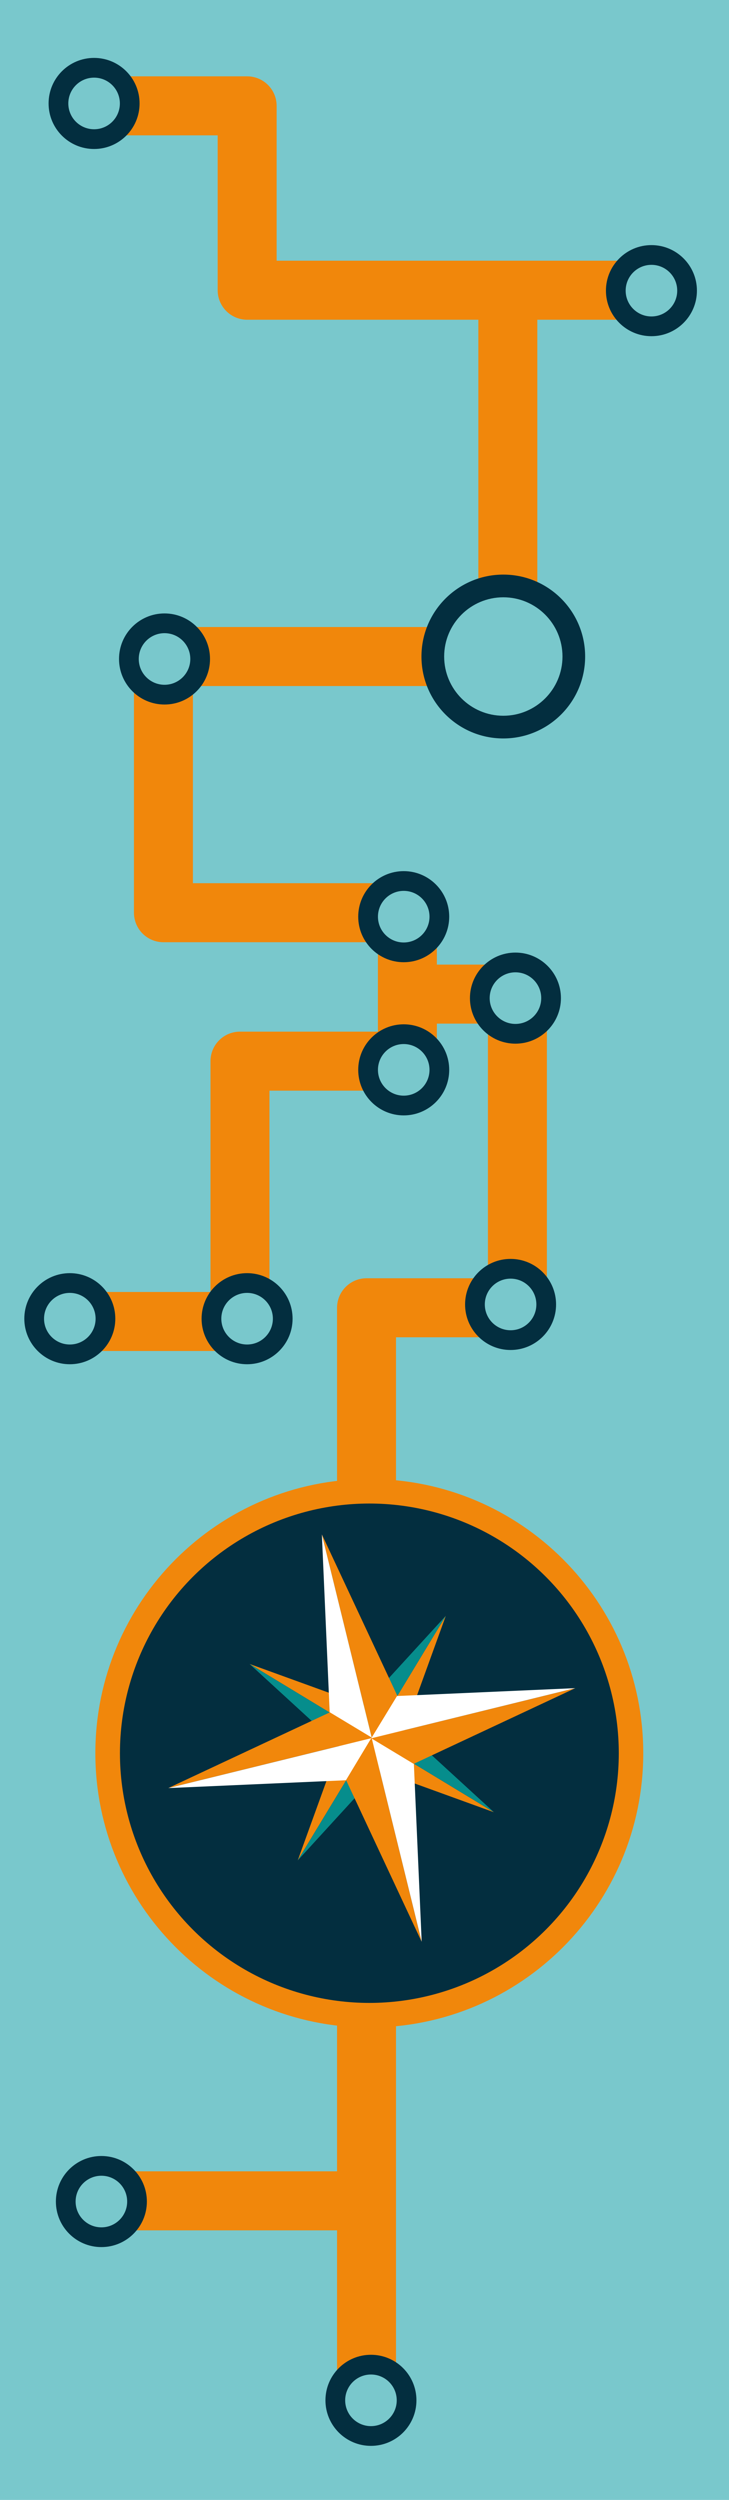 <?xml version="1.0" encoding="utf-8"?>
<!-- Generator: Adobe Illustrator 15.0.0, SVG Export Plug-In . SVG Version: 6.00 Build 0)  -->
<!DOCTYPE svg PUBLIC "-//W3C//DTD SVG 1.0//EN" "http://www.w3.org/TR/2001/REC-SVG-20010904/DTD/svg10.dtd">
<svg version="1.0" id="Capa_1" xmlns="http://www.w3.org/2000/svg" xmlns:xlink="http://www.w3.org/1999/xlink" x="0px" y="0px"
	 width="61.819px" height="211.76px" viewBox="0 0 61.819 211.76" enable-background="new 0 0 61.819 211.76" xml:space="preserve">
<g>
	<rect fill="#79C8CC" width="61.819" height="211.76"/>
	
		<polyline fill="none" stroke="#F1870B" stroke-width="5" stroke-linecap="round" stroke-linejoin="round" stroke-miterlimit="10" points="
		7.37,8.966 20.958,8.966 20.958,24.583 54.841,24.583 	"/>
	
		<polyline fill="none" stroke="#F1870B" stroke-width="5" stroke-linecap="round" stroke-linejoin="round" stroke-miterlimit="10" points="
		43.064,25.394 43.064,55.613 14.098,55.613 	"/>
	
		<polyline fill="none" stroke="#F1870B" stroke-width="5" stroke-linecap="round" stroke-linejoin="round" stroke-miterlimit="10" points="
		13.859,55.815 13.859,77.313 34.546,77.313 34.546,89.887 20.35,89.887 20.35,111.939 6.161,111.939 	"/>
	
		<polyline fill="none" stroke="#F1870B" stroke-width="5" stroke-linecap="round" stroke-linejoin="round" stroke-miterlimit="10" points="
		35.38,84.209 43.876,84.209 43.876,110.777 31.082,110.777 31.082,203.531 	"/>
	
		<line fill="none" stroke="#F1870B" stroke-width="5" stroke-linecap="round" stroke-linejoin="round" stroke-miterlimit="10" x1="31.054" y1="186.426" x2="8.299" y2="186.426"/>
	<g>
		<circle fill="#032E3F" cx="7.978" cy="8.763" r="3.858"/>
		<circle fill="#79C8CC" cx="7.979" cy="8.763" r="2.186"/>
	</g>
	<g>
		<circle fill="#032E3F" cx="55.241" cy="24.62" r="3.858"/>
		<circle fill="#79C8CC" cx="55.242" cy="24.62" r="2.186"/>
	</g>
	<g>
		<circle fill="#032E3F" cx="13.951" cy="55.82" r="3.858"/>
		<circle fill="#79C8CC" cx="13.952" cy="55.82" r="2.186"/>
	</g>
	<g>
		<circle fill="#032E3F" cx="34.235" cy="77.649" r="3.858"/>
		<circle fill="#79C8CC" cx="34.236" cy="77.649" r="2.186"/>
	</g>
	<g>
		<circle fill="#032E3F" cx="34.235" cy="90.624" r="3.858"/>
		<circle fill="#79C8CC" cx="34.236" cy="90.624" r="2.186"/>
	</g>
	<g>
		<circle fill="#032E3F" cx="20.953" cy="111.703" r="3.858"/>
		<circle fill="#79C8CC" cx="20.954" cy="111.703" r="2.186"/>
	</g>
	<g>
		<circle fill="#032E3F" cx="5.92" cy="111.703" r="3.858"/>
		<circle fill="#79C8CC" cx="5.921" cy="111.703" r="2.186"/>
	</g>
	<g>
		<circle fill="#032E3F" cx="43.709" cy="84.548" r="3.858"/>
		<circle fill="#79C8CC" cx="43.71" cy="84.548" r="2.186"/>
	</g>
	<g>
		<circle fill="#032E3F" cx="43.297" cy="110.496" r="3.858"/>
		<circle fill="#79C8CC" cx="43.298" cy="110.496" r="2.186"/>
	</g>
	<g>
		<circle fill="#032E3F" cx="8.597" cy="186.486" r="3.858"/>
		<circle fill="#79C8CC" cx="8.598" cy="186.486" r="2.186"/>
	</g>
	<g>
		<circle fill="#032E3F" cx="31.456" cy="203.324" r="3.858"/>
		<circle fill="#79C8CC" cx="31.457" cy="203.324" r="2.186"/>
	</g>
	<g>
		<circle fill="#032E3F" cx="42.68" cy="55.612" r="6.94"/>
		<circle fill="#79C8CC" cx="42.682" cy="55.612" r="5.017"/>
	</g>
	<g>
		<path fill="#F1870B" d="M54.548,148.51c0,12.83-10.396,23.234-23.227,23.234S8.086,161.34,8.086,148.51
			c0-12.832,10.404-23.229,23.235-23.229S54.548,135.678,54.548,148.51z"/>
		<circle fill="#032E3F" cx="31.322" cy="148.51" r="21.151"/>
	</g>
	<g>
		<polygon fill="#F1870B" points="30.866,144.465 31.555,147.242 21.165,140.949 		"/>
		<polygon fill="#068D8C" points="28.773,147.918 31.555,147.242 21.165,140.951 		"/>
		<polygon fill="#F1870B" points="28.762,147.889 31.538,147.201 25.246,157.59 		"/>
		<polygon fill="#068D8C" points="32.213,149.982 31.538,147.201 25.247,157.59 		"/>
		<polygon fill="#F1870B" points="32.187,149.994 31.497,147.217 41.885,153.51 		"/>
		<polygon fill="#068D8C" points="34.278,146.543 31.497,147.217 41.887,153.508 		"/>
		<polygon fill="#F1870B" points="34.29,146.568 31.515,147.258 37.806,136.869 		"/>
		<polygon fill="#068D8C" points="30.838,144.479 31.515,147.258 37.806,136.869 		"/>
		<polygon fill="#F1870B" points="33.708,143.676 31.543,147.271 27.295,129.975 		"/>
		<polygon fill="#FFFFFF" points="27.959,145.088 31.541,147.271 27.294,129.975 		"/>
		<polygon fill="#F1870B" points="27.974,145.047 31.568,147.211 14.271,151.461 		"/>
		<polygon fill="#FFFFFF" points="29.385,150.797 31.568,147.215 14.271,151.463 		"/>
		<polygon fill="#F1870B" points="29.345,150.781 31.509,147.189 35.756,164.484 		"/>
		<polygon fill="#FFFFFF" points="35.094,149.371 31.51,147.188 35.759,164.482 		"/>
		<polygon fill="#F1870B" points="35.078,149.412 31.484,147.246 48.781,143 		"/>
		<polygon fill="#FFFFFF" points="33.668,143.664 31.484,147.246 48.78,142.998 		"/>
	</g>
</g>
</svg>
